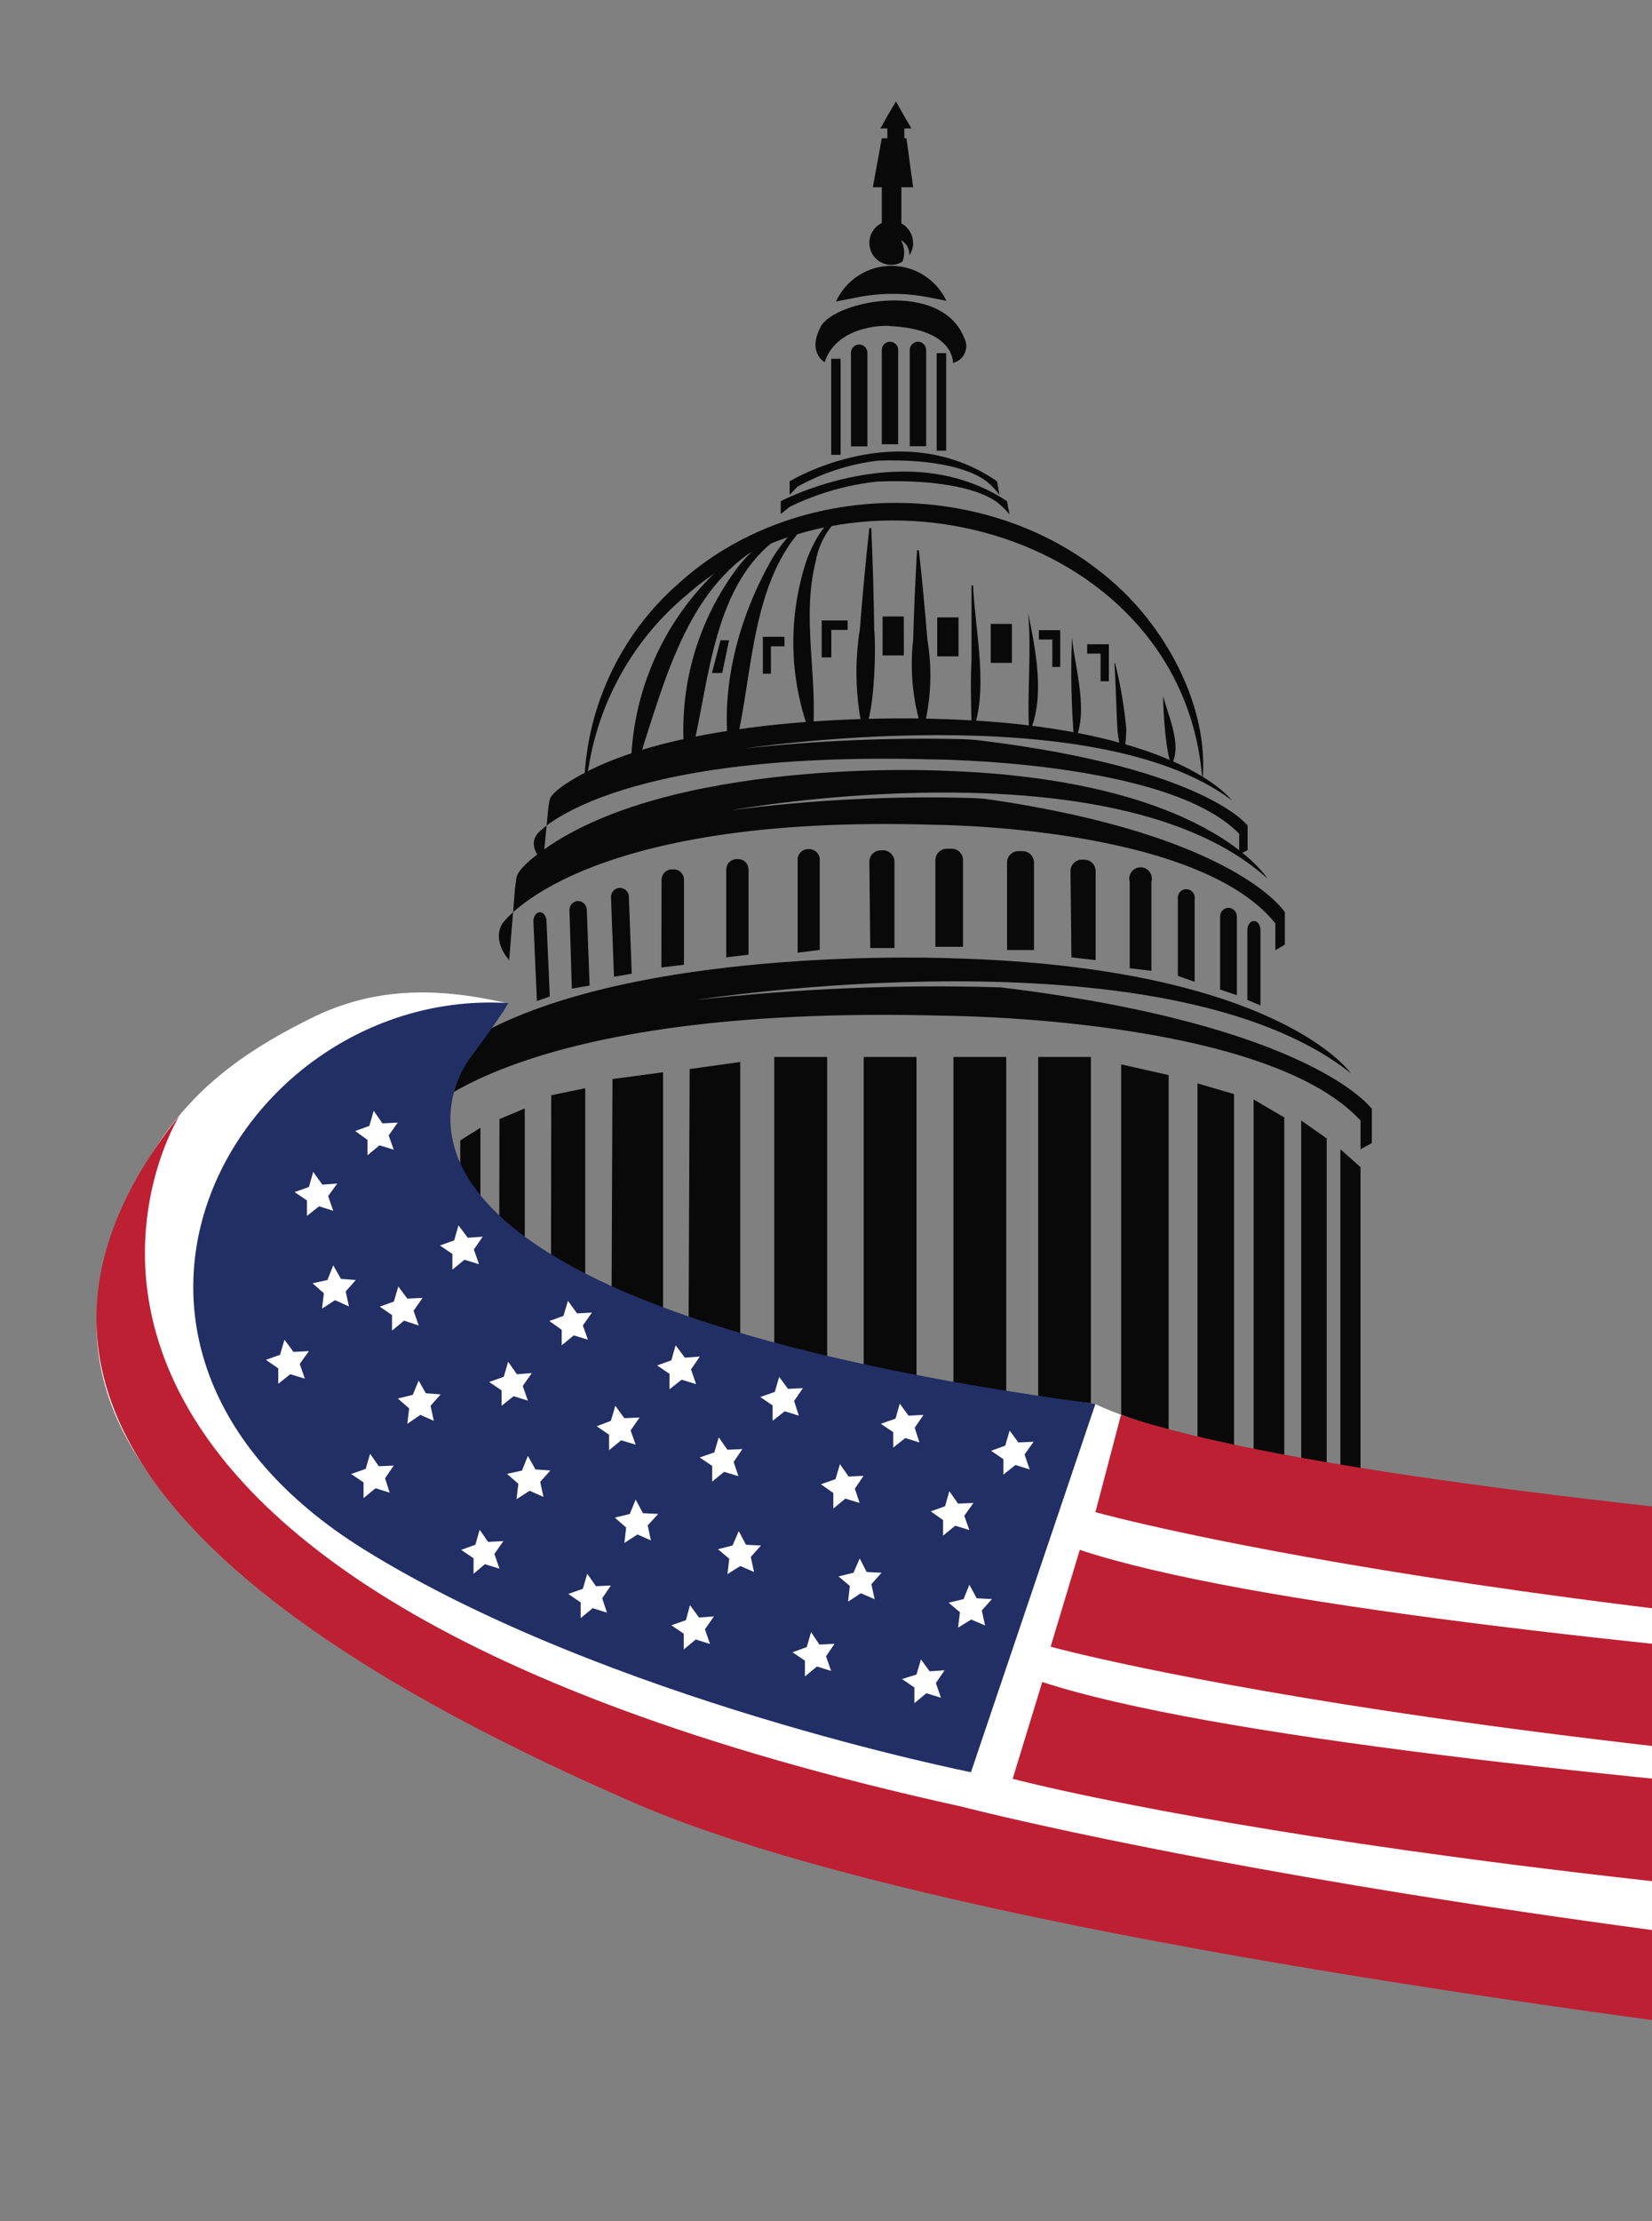<svg width="32" height="43" viewBox="0 0 32 43" fill="none" xmlns="http://www.w3.org/2000/svg">
<rect x="0" y="0" width="32" height="43" fill="#808080" stroke="none"/>
<g clip-path="url(#clip0_235_151916)">
<path d="M17.753 20.461H16.73V30.272H17.753V20.461Z" fill="#090909"/>
<path d="M19.491 20.461H18.468V30.272H19.491V20.461Z" fill="#090909"/>
<path d="M21.131 20.461H20.11V30.272H21.131V20.461Z" fill="#090909"/>
<path d="M21.718 30.411H22.637V20.812L21.718 20.605V30.411Z" fill="#090909"/>
<path d="M23.196 30.779H23.904V21.18L23.196 20.973V30.779Z" fill="#090909"/>
<path d="M24.283 31.092H24.877V21.632L24.283 21.284V31.092Z" fill="#090909"/>
<path d="M25.205 31.498H25.699V22.038L25.205 21.692V31.498Z" fill="#090909"/>
<path d="M25.964 32.054H26.354V22.594L25.964 22.248V32.054Z" fill="#090909"/>
<path d="M16.022 20.461H14.998V30.552H16.022V20.461Z" fill="#090909"/>
<path d="M13.317 30.799H14.339V20.559L13.359 20.695L13.317 30.799Z" fill="#090909"/>
<path d="M11.822 30.993H12.844V20.757L11.864 20.889L11.822 30.993Z" fill="#090909"/>
<path d="M10.663 31.313H11.336V21.066L10.678 21.202L10.663 31.313Z" fill="#090909"/>
<path d="M9.655 31.699H10.165V21.458L9.675 21.663L9.655 31.699Z" fill="#090909"/>
<path d="M8.881 32.127L9.306 32.063V21.831L8.916 22.076L8.881 32.127Z" fill="#090909"/>
<path d="M8.208 32.045L8.55 31.99V22.309L8.232 22.64L8.208 32.045Z" fill="white"/>
<path d="M8.208 22.448C8.208 22.448 7.787 22.062 8.053 21.692C8.053 21.692 9.854 19.43 18.288 19.663C18.288 19.663 24.504 19.683 26.354 21.692V22.248L26.573 22.129V21.467C26.573 21.467 25.425 19.846 19.384 19.114C17.408 19.054 15.43 19.137 13.466 19.361C13.466 19.361 22.558 17.919 26.165 20.775C26.165 20.775 24.743 18.726 18.472 18.552C18.472 18.552 11.91 18.256 8.89 20.267C8.89 20.267 8.419 20.563 8.386 20.757C8.371 20.821 8.36 20.886 8.355 20.951L8.208 22.448Z" fill="#090909"/>
<path d="M9.863 18.587C9.863 18.587 9.517 18.221 9.734 17.875C9.734 17.875 11.209 15.749 18.106 15.967C18.106 15.967 23.189 15.985 24.704 17.875V18.395L24.888 18.287V17.659C24.888 17.659 23.965 16.173 19.143 15.473C19.049 15.46 18.952 15.454 18.86 15.449C17.291 15.403 15.72 15.482 14.163 15.685C14.163 15.685 21.6 14.331 24.55 17.008C24.55 17.008 23.386 15.081 18.255 14.92C18.255 14.92 12.888 14.642 10.415 16.536C10.415 16.536 10.027 16.814 10.003 16.997C9.979 17.18 9.977 17.183 9.977 17.183L9.863 18.587Z" fill="#090909"/>
<path d="M10.521 16.68C10.521 16.68 10.205 16.404 10.407 16.142C10.407 16.142 11.746 14.532 18.012 14.7C18.012 14.7 22.63 14.713 24.004 16.142V16.539L24.167 16.457V15.981C24.167 15.981 23.336 14.865 18.985 14.334C18.876 14.32 18.766 14.314 18.654 14.309C17.242 14.276 15.829 14.336 14.424 14.49C14.424 14.49 21.181 13.465 23.86 15.493C23.86 15.493 22.803 14.038 18.143 13.917C18.143 13.917 13.265 13.71 11.02 15.136C11.02 15.136 10.672 15.344 10.648 15.482L10.623 15.621L10.521 16.68Z" fill="#090909"/>
<path d="M18.135 18.329H18.654V16.651C18.654 16.592 18.631 16.536 18.59 16.495C18.549 16.454 18.493 16.43 18.435 16.43H18.339C18.28 16.43 18.225 16.454 18.184 16.495C18.142 16.536 18.119 16.592 18.119 16.651V18.329H18.135Z" fill="#090909"/>
<path d="M19.507 18.391H20.029V16.697C20.029 16.639 20.005 16.583 19.964 16.541C19.923 16.5 19.867 16.477 19.809 16.477H19.726C19.668 16.477 19.612 16.5 19.571 16.541C19.53 16.583 19.507 16.639 19.507 16.697V18.391Z" fill="#090909"/>
<path d="M20.754 18.534L21.223 18.587V16.863C21.223 16.804 21.2 16.748 21.159 16.707C21.118 16.665 21.062 16.642 21.004 16.642H20.956C20.898 16.642 20.842 16.665 20.801 16.707C20.759 16.748 20.736 16.804 20.736 16.863L20.754 18.534Z" fill="#090909"/>
<path d="M16.857 18.353H17.326V16.682C17.326 16.623 17.303 16.567 17.262 16.526C17.221 16.485 17.165 16.461 17.107 16.461H17.059C17 16.461 16.945 16.485 16.904 16.526C16.863 16.567 16.84 16.623 16.84 16.682L16.857 18.353Z" fill="#090909"/>
<path d="M15.441 18.444L15.879 18.389V16.657C15.881 16.63 15.878 16.603 15.869 16.577C15.86 16.551 15.846 16.527 15.829 16.507C15.811 16.486 15.789 16.47 15.764 16.458C15.74 16.446 15.714 16.439 15.687 16.437H15.643C15.616 16.439 15.589 16.446 15.565 16.458C15.54 16.47 15.519 16.486 15.501 16.507C15.483 16.527 15.469 16.551 15.46 16.577C15.452 16.603 15.448 16.63 15.45 16.657V18.444H15.441Z" fill="#090909"/>
<path d="M14.06 18.534L14.499 18.481V16.838C14.499 16.812 14.495 16.786 14.486 16.761C14.477 16.736 14.463 16.714 14.445 16.695C14.427 16.675 14.405 16.66 14.382 16.649C14.358 16.638 14.332 16.632 14.306 16.631H14.262C14.209 16.633 14.159 16.656 14.122 16.694C14.085 16.733 14.066 16.785 14.067 16.838V18.534H14.06Z" fill="#090909"/>
<path d="M12.811 18.728L13.249 18.677V17.037C13.25 17.011 13.246 16.984 13.237 16.96C13.227 16.935 13.213 16.912 13.195 16.893C13.178 16.874 13.156 16.858 13.132 16.847C13.108 16.837 13.083 16.83 13.056 16.83H13.008C12.982 16.83 12.956 16.837 12.932 16.847C12.909 16.858 12.887 16.874 12.869 16.893C12.851 16.912 12.837 16.935 12.828 16.96C12.819 16.984 12.814 17.011 12.815 17.037L12.811 18.728Z" fill="#090909"/>
<path d="M11.893 18.909L12.237 18.849L12.182 17.37C12.184 17.324 12.168 17.28 12.137 17.246C12.107 17.212 12.065 17.192 12.02 17.189H11.985C11.939 17.196 11.899 17.22 11.871 17.257C11.843 17.294 11.831 17.34 11.836 17.385L11.893 18.909Z" fill="#090909"/>
<path d="M11.077 19.138L11.421 19.079L11.367 17.623C11.368 17.578 11.352 17.534 11.322 17.5C11.292 17.466 11.249 17.445 11.204 17.443H11.178C11.134 17.449 11.094 17.473 11.066 17.509C11.039 17.544 11.026 17.59 11.031 17.634L11.077 19.138Z" fill="#090909"/>
<path d="M21.883 18.744L22.303 18.794V17.072C22.313 17.039 22.315 17.005 22.309 16.971C22.303 16.937 22.289 16.906 22.268 16.878C22.248 16.851 22.221 16.829 22.191 16.813C22.161 16.798 22.127 16.79 22.093 16.79C22.059 16.79 22.026 16.798 21.995 16.813C21.965 16.829 21.938 16.851 21.918 16.878C21.897 16.906 21.884 16.937 21.877 16.971C21.871 17.005 21.873 17.039 21.883 17.072V18.744Z" fill="#090909"/>
<path d="M22.816 18.892L23.141 19.006V17.405C23.145 17.381 23.143 17.357 23.137 17.334C23.131 17.311 23.119 17.29 23.104 17.271C23.088 17.253 23.069 17.238 23.048 17.228C23.026 17.218 23.002 17.213 22.979 17.213C22.955 17.213 22.931 17.218 22.91 17.228C22.888 17.238 22.869 17.253 22.853 17.271C22.838 17.29 22.826 17.311 22.82 17.334C22.814 17.357 22.812 17.381 22.816 17.405V18.892Z" fill="#090909"/>
<path d="M23.634 19.156L23.958 19.266V17.738C23.958 17.695 23.941 17.653 23.911 17.623C23.88 17.592 23.839 17.575 23.796 17.575C23.753 17.575 23.712 17.592 23.681 17.623C23.651 17.653 23.634 17.695 23.634 17.738V19.156Z" fill="#090909"/>
<path d="M24.162 19.357L24.416 19.463V18.003C24.416 17.91 24.36 17.829 24.289 17.829C24.219 17.829 24.162 17.906 24.162 18.003V19.357Z" fill="#090909"/>
<path d="M10.4 19.379L10.65 19.291L10.586 17.833C10.586 17.738 10.527 17.659 10.459 17.659C10.391 17.659 10.332 17.736 10.332 17.833L10.4 19.379Z" fill="#090909"/>
<path d="M23.292 15.116C22.95 10.344 16.684 8.571 13.322 11.5C12.756 11.966 12.29 12.541 11.951 13.193C11.612 13.844 11.407 14.558 11.349 15.29H11.314C11.32 14.533 11.486 13.786 11.801 13.098C12.116 12.409 12.572 11.796 13.14 11.299C15.391 9.251 19.114 9.222 21.438 11.167C22.575 12.095 23.432 13.69 23.292 15.116Z" fill="#090909"/>
<path d="M15.005 10.43C13.455 11.136 12.958 12.889 12.478 14.384C12.416 14.608 12.343 14.829 12.259 15.046H12.223C12.206 14.321 12.336 13.601 12.606 12.929C12.877 12.257 13.281 11.648 13.795 11.14C14.135 10.802 14.547 10.545 15.001 10.391C15.003 10.404 15.004 10.417 15.005 10.43V10.43Z" fill="#090909"/>
<path d="M15.342 10.243C13.918 11.017 13.78 12.821 13.475 14.252C13.44 14.475 13.392 14.696 13.33 14.913H13.295C13.192 14.233 13.224 13.54 13.389 12.873C13.555 12.205 13.85 11.577 14.258 11.026C14.528 10.656 14.896 10.37 15.321 10.201C15.329 10.214 15.337 10.228 15.342 10.243V10.243Z" fill="#090909"/>
<path d="M15.814 9.965C14.613 10.975 14.608 12.699 14.319 14.13C14.282 14.351 14.242 14.56 14.185 14.779H14.15C13.918 13.456 14.26 12.078 14.902 10.911C15.117 10.516 15.425 10.181 15.8 9.936L15.814 9.965Z" fill="#090909"/>
<path d="M16.37 9.934C16.071 10.158 15.868 10.489 15.803 10.858C15.518 11.976 15.851 13.11 15.741 14.247H15.706C15.278 13.142 15.255 11.92 15.64 10.799C15.785 10.441 15.989 10.06 16.364 9.897L16.37 9.934Z" fill="#090909"/>
<path d="M16.877 10.225C16.907 10.887 16.925 11.548 16.934 12.194C16.975 12.545 16.934 13.994 16.715 14.155C16.571 13.508 16.551 12.84 16.655 12.186C16.708 11.524 16.767 10.878 16.839 10.223L16.877 10.225Z" fill="#090909"/>
<path d="M17.799 10.653C17.865 11.229 17.916 11.806 17.964 12.382C18.061 12.958 18.036 13.549 17.889 14.115H17.854C17.679 13.557 17.622 12.968 17.688 12.386C17.705 11.809 17.729 11.229 17.764 10.653H17.799Z" fill="#090909"/>
<path d="M22.529 13.469C22.632 13.87 22.902 14.428 22.694 14.803C22.588 14.609 22.536 13.87 22.529 13.469Z" fill="#090909"/>
<path d="M21.6 12.838C21.707 13.265 21.78 13.699 21.819 14.137C21.804 14.248 21.819 14.517 21.725 14.578C21.689 14.437 21.662 14.293 21.646 14.148C21.628 13.855 21.609 13.143 21.587 12.845C21.582 12.841 21.6 12.838 21.6 12.838Z" fill="#090909"/>
<path d="M20.765 12.349C20.831 12.977 21.096 13.795 20.809 14.369C20.752 13.697 20.737 13.022 20.765 12.349V12.349Z" fill="#090909"/>
<path d="M19.915 11.862C20.064 12.602 20.25 13.502 19.936 14.197C19.89 13.425 19.985 12.609 19.915 11.862Z" fill="#090909"/>
<path d="M18.849 11.335C18.889 12.243 19.167 13.39 18.819 14.221C18.819 13.738 18.792 13.262 18.819 12.779V11.33L18.849 11.335Z" fill="#090909"/>
<path d="M19.601 12.078H19.191V12.832H19.601V12.078Z" fill="#090909"/>
<path d="M18.567 11.952H18.154V12.706H18.567V11.952Z" fill="#090909"/>
<path d="M17.506 11.934H17.096V12.688H17.508L17.506 11.934Z" fill="#090909"/>
<path d="M16.419 12.011V12.194H16.103V12.726H15.917V12.011H16.419Z" fill="#090909"/>
<path d="M15.196 12.327V12.512H14.933V13.043H14.777V12.327H15.196Z" fill="#090909"/>
<path d="M20.123 12.199V12.38H20.384V12.911H20.537V12.199H20.123Z" fill="#090909"/>
<path d="M21.059 12.472V12.653H21.319V13.189H21.479V12.472H21.059Z" fill="#090909"/>
<path d="M13.791 13.028H13.99L14.122 12.395H13.957L13.791 13.028Z" fill="#090909"/>
<path d="M15.123 9.952V9.703C15.123 9.703 17.563 8.411 19.507 9.703L19.555 9.961C19.491 9.879 19.417 9.805 19.336 9.74C19.027 9.487 18.223 9.271 16.993 9.323C16.403 9.386 15.828 9.552 15.294 9.813L15.123 9.952Z" fill="#090909"/>
<path d="M15.296 9.579V9.317C15.296 9.317 17.422 8.02 19.314 9.317L19.36 9.579C19.299 9.5 19.232 9.426 19.158 9.359C18.873 9.096 18.135 8.876 17.004 8.918C16.457 8.983 15.928 9.155 15.445 9.423L15.296 9.579Z" fill="#090909"/>
<path d="M17.782 6.615C17.803 6.615 17.824 6.62 17.843 6.628C17.862 6.636 17.88 6.648 17.894 6.663C17.909 6.678 17.921 6.696 17.928 6.715C17.936 6.735 17.94 6.755 17.94 6.776V8.638H17.622V6.776C17.622 6.734 17.64 6.693 17.669 6.663C17.699 6.633 17.74 6.616 17.782 6.615V6.615Z" fill="#090909"/>
<path d="M17.241 6.615C17.262 6.615 17.282 6.62 17.302 6.628C17.321 6.636 17.338 6.648 17.353 6.663C17.368 6.678 17.379 6.696 17.387 6.715C17.395 6.735 17.399 6.755 17.398 6.776V8.6H17.081V6.787C17.079 6.765 17.082 6.743 17.09 6.722C17.097 6.702 17.108 6.683 17.123 6.666C17.138 6.65 17.157 6.637 17.177 6.629C17.197 6.62 17.219 6.615 17.241 6.615V6.615Z" fill="#090909"/>
<path d="M16.642 6.668C16.685 6.668 16.725 6.685 16.755 6.716C16.785 6.746 16.802 6.787 16.802 6.829V8.642H16.484V6.836C16.483 6.815 16.487 6.793 16.494 6.773C16.502 6.753 16.513 6.734 16.528 6.719C16.543 6.703 16.561 6.691 16.58 6.682C16.6 6.673 16.621 6.669 16.642 6.668V6.668Z" fill="#090909"/>
<path d="M16.283 6.946H16.101V8.805H16.283V6.946Z" fill="#090909"/>
<path d="M18.328 6.836H18.144V8.724H18.328V6.836Z" fill="#090909"/>
<path d="M15.974 7.012C15.974 7.012 15.632 6.825 15.899 6.322C16.167 5.819 18.233 5.407 18.678 6.543C18.702 6.588 18.715 6.638 18.717 6.689C18.718 6.741 18.708 6.792 18.687 6.838C18.666 6.885 18.634 6.926 18.595 6.959C18.555 6.991 18.509 7.014 18.459 7.026C18.459 7.026 18.501 6.375 17.247 6.313C17.241 6.3 16.219 6.258 15.974 7.012Z" fill="#090909"/>
<path d="M18.339 5.824L18.01 5.76C17.539 5.664 17.054 5.664 16.583 5.76L16.193 5.837C16.287 5.631 16.439 5.456 16.629 5.334C16.819 5.211 17.04 5.146 17.266 5.146C17.491 5.146 17.713 5.211 17.903 5.334C18.093 5.456 18.244 5.631 18.339 5.837V5.824Z" fill="#090909"/>
<path d="M17.688 4.704C17.689 4.789 17.662 4.872 17.613 4.942C17.617 4.883 17.604 4.824 17.576 4.773C17.547 4.721 17.505 4.679 17.453 4.651C17.488 4.713 17.508 4.782 17.513 4.854C17.518 4.925 17.507 4.997 17.482 5.063C17.417 5.106 17.34 5.128 17.262 5.127C17.179 5.127 17.097 5.102 17.027 5.055C16.958 5.008 16.903 4.942 16.872 4.864C16.84 4.786 16.831 4.7 16.848 4.618C16.864 4.535 16.905 4.459 16.964 4.4C17.023 4.34 17.099 4.3 17.181 4.284C17.264 4.268 17.349 4.276 17.426 4.309C17.503 4.341 17.569 4.396 17.615 4.467C17.662 4.537 17.686 4.619 17.686 4.704H17.688Z" fill="#090909"/>
<path d="M17.46 3.577H17.081V4.459H17.46V3.577Z" fill="#090909"/>
<path d="M16.907 3.625H17.688L17.558 2.677H17.081L16.907 3.625Z" fill="#090909"/>
<path d="M17.517 2.426H17.188V2.757H17.517V2.426Z" fill="#090909"/>
<path d="M17.355 2.487H17.054L17.201 2.223L17.355 1.963L17.501 2.223L17.655 2.487H17.355Z" fill="#090909"/>
<path d="M9.837 19.425C9.837 19.425 3.123 25.02 21.212 27.178C21.212 27.178 26.692 30.067 51.842 30.707V41.236C51.842 41.236 -2.593 37.43 2.165 23.996C3.011 21.604 4.261 20.596 5.975 19.736C7.062 19.185 8.241 19.048 9.837 19.425Z" fill="white"/>
<path d="M9.137 20.439C8.311 21.542 7.338 25.311 21.219 27.178L18.808 34.307C18.808 34.307 11.75 32.907 7.064 30.003C0.642 26.021 4.622 19.099 9.845 19.418C9.887 19.418 9.802 19.432 9.845 19.418L9.767 19.553C9.532 19.899 9.383 20.113 9.137 20.439Z" fill="#212F64"/>
<path d="M21.714 27.39L21.219 29.273C21.219 29.273 30.464 31.877 51.849 32.581V30.706C51.849 30.706 27.853 29.507 21.714 27.39Z" fill="#BD2032"/>
<path d="M20.916 30.003L20.351 31.878C20.351 31.878 29.694 34.462 51.842 35.165V33.298C51.842 33.298 27.281 32.114 20.916 30.003Z" fill="#BD2032"/>
<path d="M20.189 32.561L19.616 34.435C19.616 34.435 29.37 37.048 51.849 37.743V35.869C51.849 35.869 26.645 34.669 20.189 32.561Z" fill="#BD2032"/>
<path d="M3.476 21.597C3.476 21.597 -2.043 30.431 18.63 34.974C18.63 34.974 30.606 38.105 51.836 39.121V41.236C51.836 41.236 21.438 38.879 12.274 34.896C2.821 30.786 -0.405 26.446 3.476 21.597Z" fill="#BD2032"/>
<path d="M18.008 32.354L18.297 32.334L18.128 32.581L18.227 32.865L17.944 32.779L17.712 32.971V32.667L17.473 32.504L17.753 32.416L17.839 32.124L18.008 32.354Z" fill="white"/>
<path d="M18.919 30.94L19.215 30.956L19.018 31.176L19.082 31.467L18.812 31.352L18.558 31.509L18.595 31.211L18.376 31.026L18.665 30.956L18.777 30.678L18.919 30.94Z" fill="white"/>
<path d="M18.558 29.108L18.856 29.095L18.678 29.344L18.777 29.619L18.503 29.536L18.268 29.727V29.427L18.029 29.258L18.306 29.159L18.389 28.867L18.558 29.108Z" fill="white"/>
<path d="M19.726 27.924L20.022 27.91L19.846 28.157L19.945 28.446L19.669 28.36L19.437 28.546V28.248L19.198 28.085L19.472 27.985L19.557 27.694L19.726 27.924Z" fill="white"/>
<path d="M15.871 31.836L16.166 31.822L16 32.063L16.099 32.347L15.825 32.261L15.592 32.453V32.149L15.351 31.985L15.627 31.886L15.711 31.595L15.871 31.836Z" fill="white"/>
<path d="M16.787 30.431L17.076 30.446L16.879 30.667L16.942 30.958L16.675 30.843L16.427 31.006L16.462 30.702L16.243 30.517L16.533 30.446L16.653 30.169L16.787 30.431Z" fill="white"/>
<path d="M16.438 28.583L16.728 28.57L16.559 28.819L16.651 29.095L16.375 29.011L16.142 29.203V28.903L15.901 28.733L16.184 28.634L16.27 28.343L16.438 28.583Z" fill="white"/>
<path d="M17.598 27.405L17.889 27.39L17.718 27.639L17.81 27.924L17.536 27.838L17.302 28.023V27.725L17.063 27.562L17.346 27.463L17.429 27.172L17.598 27.405Z" fill="white"/>
<path d="M13.541 31.313L13.83 31.291L13.655 31.54L13.753 31.825L13.477 31.738L13.245 31.93V31.626L13.004 31.463L13.287 31.364L13.365 31.073L13.541 31.313Z" fill="white"/>
<path d="M14.45 29.904L14.74 29.919L14.543 30.14L14.606 30.431L14.339 30.316L14.091 30.473L14.126 30.175L13.907 29.99L14.19 29.919L14.31 29.641L14.45 29.904Z" fill="white"/>
<path d="M14.091 28.065L14.38 28.052L14.211 28.301L14.303 28.576L14.027 28.493L13.795 28.682V28.378L13.554 28.215L13.837 28.116L13.922 27.825L14.091 28.065Z" fill="white"/>
<path d="M15.264 26.887L15.553 26.872L15.382 27.121L15.474 27.405L15.2 27.32L14.966 27.505V27.207L14.727 27.044L15.009 26.945L15.093 26.654L15.264 26.887Z" fill="white"/>
<path d="M11.544 30.706L11.833 30.693L11.665 30.94L11.757 31.218L11.48 31.132L11.248 31.324V31.02L11.007 30.856L11.29 30.757L11.375 30.466L11.544 30.706Z" fill="white"/>
<path d="M12.454 29.293L12.75 29.308L12.546 29.529L12.609 29.82L12.348 29.705L12.094 29.869L12.129 29.571L11.91 29.379L12.2 29.308L12.313 29.03L12.454 29.293Z" fill="white"/>
<path d="M12.094 27.454L12.39 27.441L12.215 27.69L12.313 27.966L12.031 27.882L11.798 28.074V27.774L11.559 27.61L11.833 27.505L11.919 27.214L12.094 27.454Z" fill="white"/>
<path d="M13.267 26.283L13.556 26.261L13.385 26.51L13.484 26.795L13.203 26.709L12.969 26.894V26.596L12.728 26.433L13.004 26.334L13.087 26.043L13.267 26.283Z" fill="white"/>
<path d="M9.455 29.849L9.751 29.833L9.576 30.082L9.675 30.367L9.392 30.281L9.173 30.466V30.166L8.932 30.003L9.208 29.904L9.291 29.613L9.455 29.849Z" fill="white"/>
<path d="M10.372 28.446L10.661 28.466L10.464 28.687L10.527 28.978L10.26 28.859L10.005 29.022L10.041 28.724L9.821 28.532L10.111 28.468L10.225 28.184L10.372 28.446Z" fill="white"/>
<path d="M10.012 26.603L10.301 26.581L10.126 26.83L10.225 27.114L9.949 27.028L9.716 27.213V26.916L9.475 26.753L9.758 26.653L9.843 26.362L10.012 26.603Z" fill="white"/>
<path d="M11.178 25.425L11.467 25.41L11.29 25.659L11.389 25.935L11.114 25.851L10.88 26.043V25.743L10.641 25.573L10.915 25.474L11.001 25.183L11.178 25.425Z" fill="white"/>
<path d="M7.338 28.384L7.627 28.371L7.459 28.618L7.548 28.896L7.274 28.81L7.042 29.002V28.698L6.801 28.534L7.084 28.435L7.169 28.144L7.338 28.384Z" fill="white"/>
<path d="M8.248 26.971L8.537 26.993L8.34 27.214L8.403 27.505L8.142 27.39L7.89 27.564L7.925 27.264L7.706 27.073L7.996 27.002L8.11 26.726L8.248 26.971Z" fill="white"/>
<path d="M7.89 25.139L8.186 25.125L8.011 25.375L8.11 25.659L7.827 25.566L7.594 25.758V25.458L7.356 25.295L7.63 25.196L7.715 24.905L7.89 25.139Z" fill="white"/>
<path d="M9.061 23.961L9.35 23.941L9.179 24.188L9.278 24.473L8.997 24.387L8.763 24.578V24.274L8.522 24.111L8.798 24.012L8.881 23.721L9.061 23.961Z" fill="white"/>
<path d="M5.685 26.171L5.984 26.155L5.806 26.404L5.905 26.689L5.622 26.603L5.39 26.788V26.49L5.151 26.325L5.425 26.226L5.51 25.935L5.685 26.171Z" fill="white"/>
<path d="M6.604 24.757L6.893 24.779L6.696 25L6.759 25.291L6.49 25.169L6.238 25.333L6.273 25.035L6.054 24.843L6.343 24.779L6.455 24.495L6.604 24.757Z" fill="white"/>
<path d="M6.244 22.933L6.534 22.911L6.356 23.154L6.455 23.439L6.181 23.352L5.946 23.538V23.24L5.707 23.077L5.984 22.978L6.067 22.686L6.244 22.933Z" fill="white"/>
<path d="M7.408 21.747L7.704 21.732L7.529 21.981L7.627 22.256L7.351 22.172L7.119 22.364V22.067L6.88 21.895L7.154 21.796L7.239 21.504L7.408 21.747Z" fill="white"/>
</g>
<defs>
<clipPath id="clip0_235_151916">
<rect width="32" height="43" fill="white"/>
</clipPath>
</defs>
</svg>
